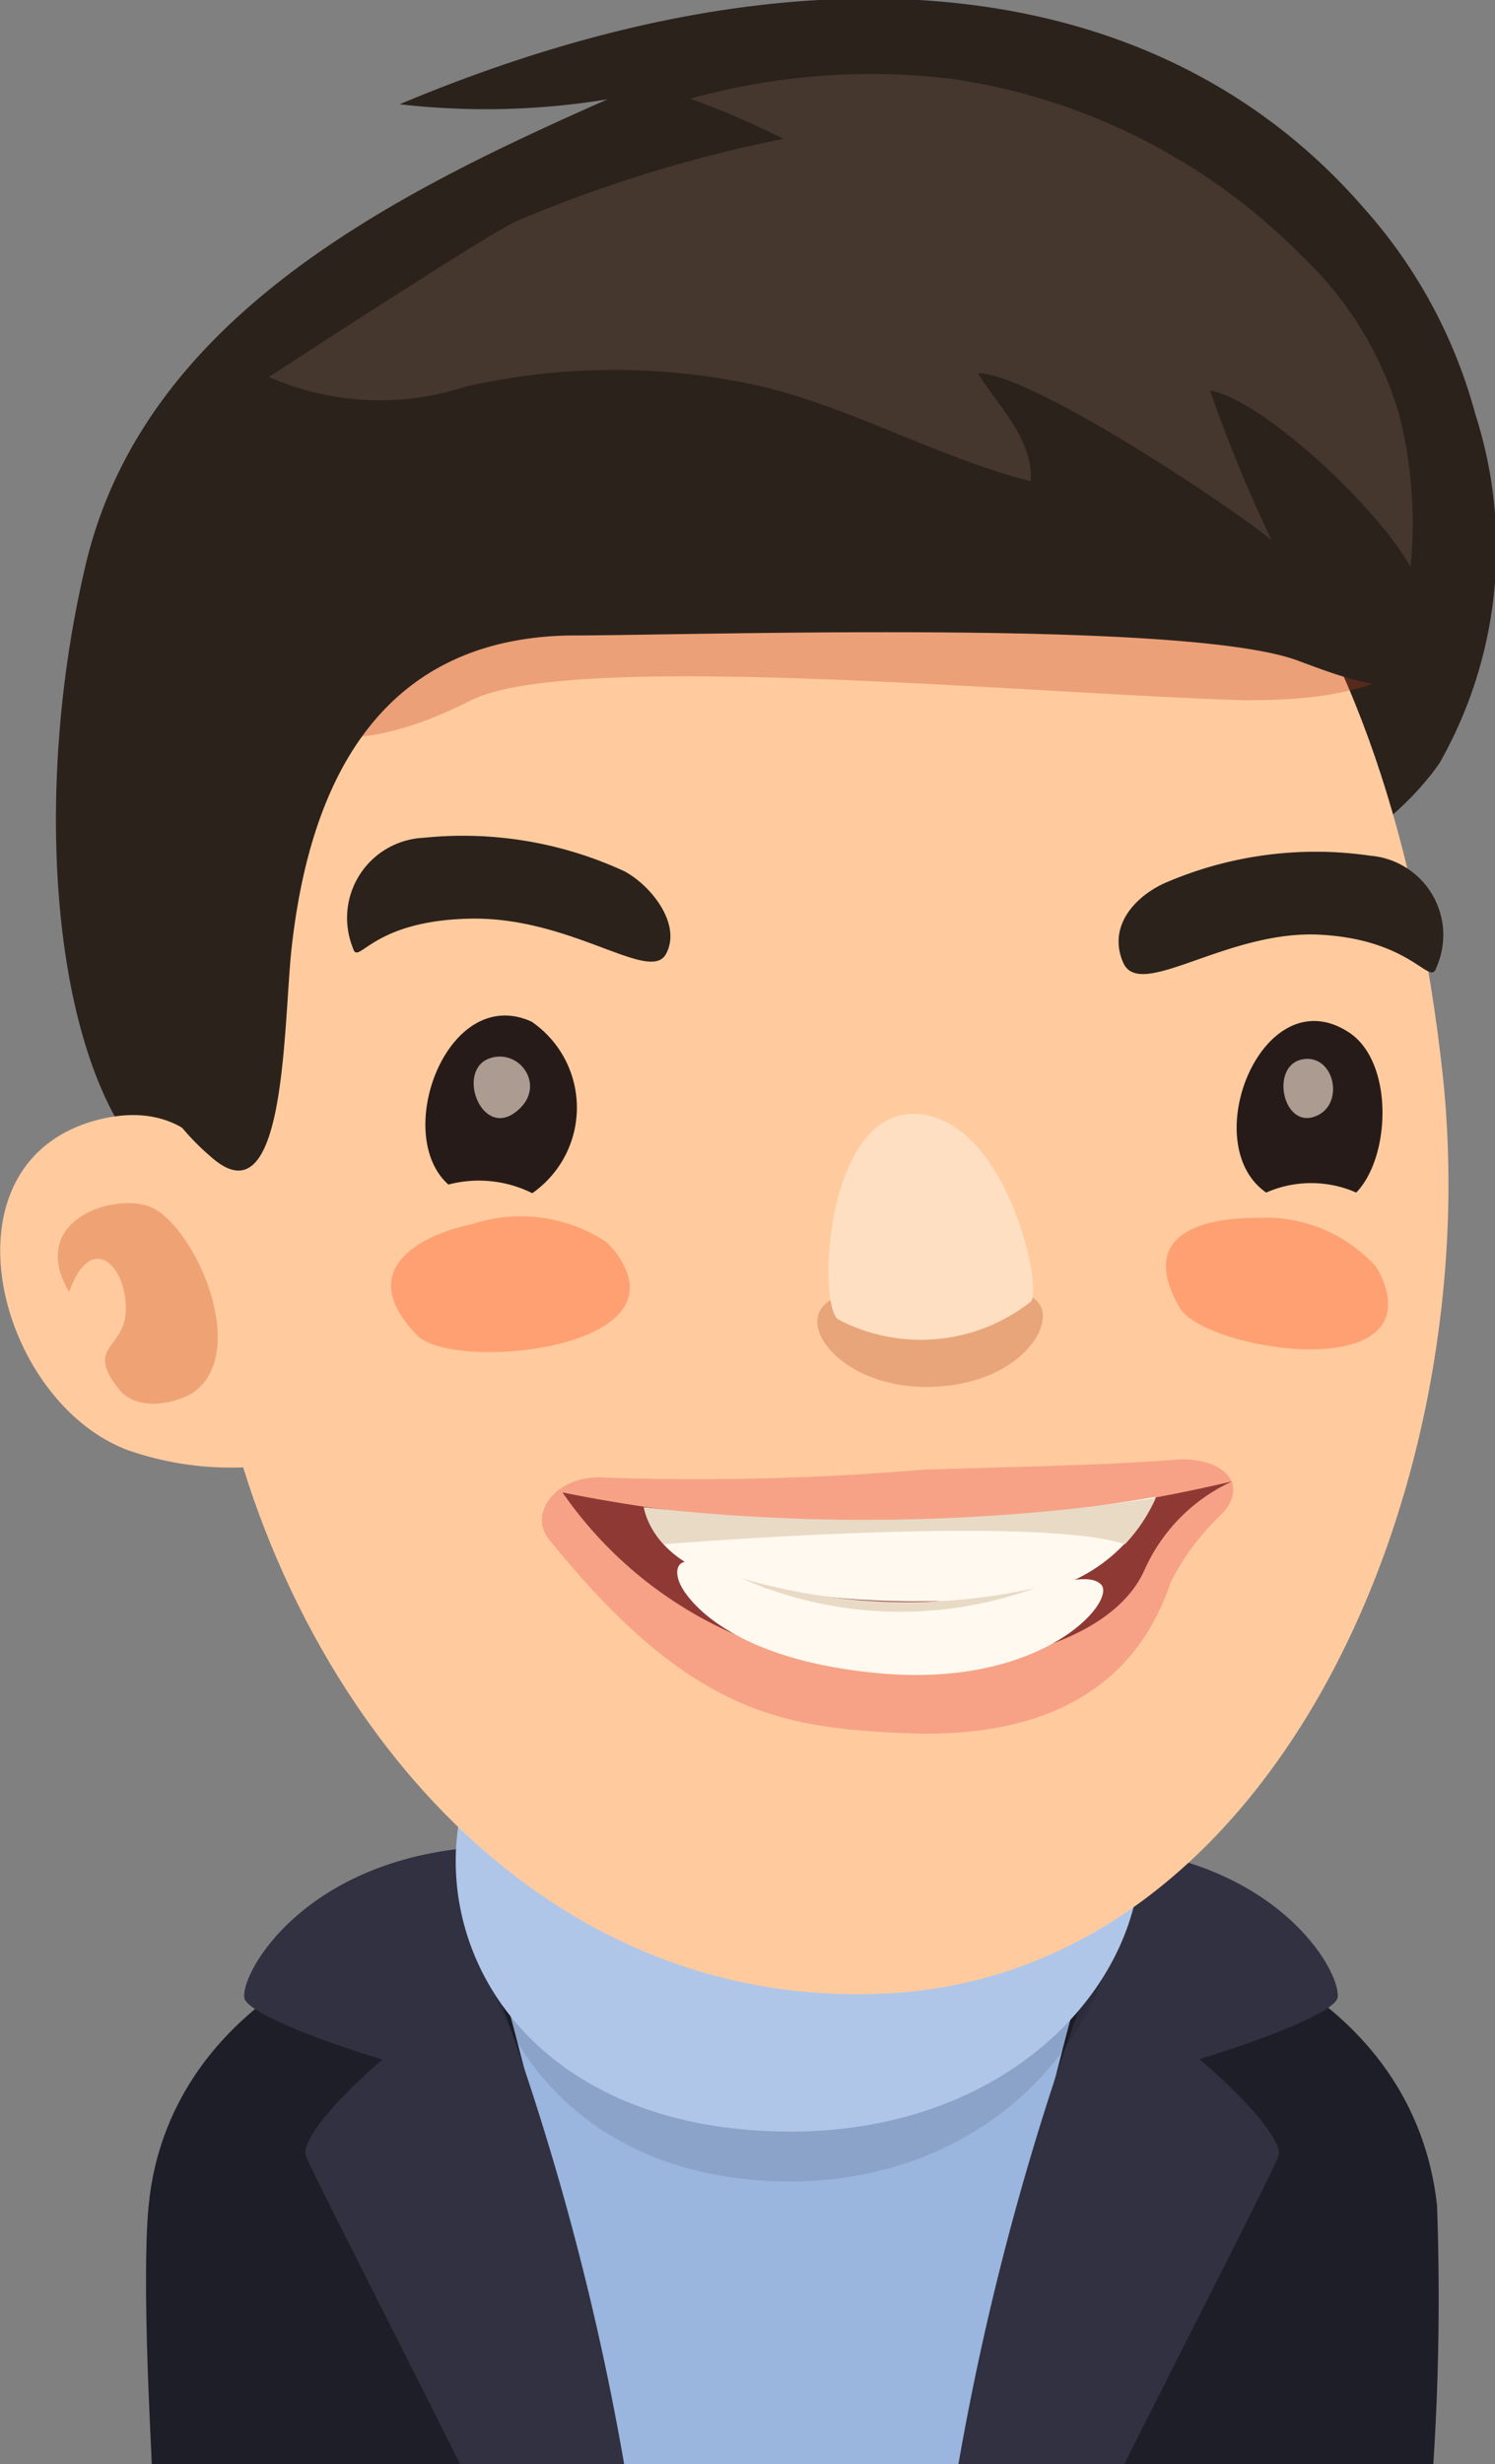 <svg id="레이어_1" data-name="레이어 1" xmlns="http://www.w3.org/2000/svg" viewBox="0 0 24.24 39.94">
  <rect x="0" y="0" width="24.24" height="39.94" fill="#808080" stroke="none"/>
  <defs>
    <style>
      .cls-1 {
        fill: #1e1e29;
      }

      .cls-2 {
        fill: #9ab5de;
      }

      .cls-3 {
        fill: #313142;
      }

      .cls-4 {
        opacity: 0.1;
      }

      .cls-5 {
        fill: #b0c6e8;
      }

      .cls-6 {
        fill: #2b221c;
      }

      .cls-7 {
        fill: #ffcb9e;
      }

      .cls-8 {
        fill: #bf3c1b;
      }

      .cls-17, .cls-8, .cls-9 {
        opacity: 0.3;
      }

      .cls-9 {
        fill: #c94614;
      }

      .cls-10 {
        fill: #45362e;
      }

      .cls-11 {
        fill: #f7a286;
      }

      .cls-12 {
        fill: #8f3935;
      }

      .cls-13 {
        fill: #fff9f0;
      }

      .cls-14 {
        fill: #e8dac5;
      }

      .cls-15 {
        fill: #ffa073;
      }

      .cls-16 {
        fill: #261b18;
      }

      .cls-17 {
        fill: #b54d26;
      }

      .cls-18 {
        fill: #ffdfc2;
      }

      .cls-19 {
        fill: #e6d2c3;
        opacity: 0.7;
      }
    </style>
  </defs>
  <title>1</title>
  <g>
    <path class="cls-1" d="M10.29,35.81c-.12,1.24.05,4,.05,4.19H14s.21-5,1.73-5.77l-1.29-2.9C11.53,32.3,10.45,34.13,10.29,35.81Z" transform="translate(-7.88 -0.06)"/>
    <path class="cls-1" d="M27,31.33l-1.3,2.9C27.22,35,27.42,40,27.42,40h3.7a41.7,41.7,0,0,0,.06-4.19C31,34.13,29.94,32.3,27,31.33Z" transform="translate(-7.88 -0.06)"/>
    <g>
      <path class="cls-2" d="M26,30.84a11.57,11.57,0,0,0-10.4.27c-2.74,1.78-2.47,4.62-1.8,8.89H27.63C28.36,35.8,28.68,32.28,26,30.84Z" transform="translate(-7.88 -0.06)"/>
      <g>
        <path class="cls-1" d="M25.87,30.53c-.71,2.34-1.59,6-2.33,9.47H28c.59-3.49,1.32-7.09,1.11-7.64C28.82,31.63,25.87,30.53,25.87,30.53Z" transform="translate(-7.88 -0.06)"/>
        <path class="cls-3" d="M25.79,30s-.5,3.32-.61,3.77,4.35-.89,4.39-1.34S28.57,30.2,25.79,30Z" transform="translate(-7.88 -0.06)"/>
        <path class="cls-3" d="M25.42,32.5a44.36,44.36,0,0,0-2,7.5h2.69c1.29-2.57,2.42-4.76,2.5-5C28.76,34.48,25.77,31.9,25.42,32.5Z" transform="translate(-7.88 -0.06)"/>
      </g>
      <g>
        <path class="cls-1" d="M12.31,32.36c-.21.55.51,4.15,1.11,7.64h4.44c-.73-3.5-1.61-7.13-2.33-9.47C15.53,30.53,12.59,31.63,12.31,32.36Z" transform="translate(-7.88 -0.06)"/>
        <path class="cls-3" d="M11.84,32.43c0,.45,4.5,1.8,4.39,1.34S15.61,30,15.61,30C12.84,30.2,11.8,32,11.84,32.43Z" transform="translate(-7.88 -0.06)"/>
        <path class="cls-3" d="M12.84,35c.08.23,1.21,2.42,2.5,5H18a43.72,43.72,0,0,0-2-7.5C15.64,31.9,12.65,34.48,12.84,35Z" transform="translate(-7.88 -0.06)"/>
      </g>
      <path class="cls-4" d="M20.18,26.42c-6.18,0-6.16,9,.53,9C27,35.38,28.77,26.42,20.18,26.42Z" transform="translate(-7.88 -0.06)"/>
      <path class="cls-5" d="M20.14,26.11c-6.59,0-6.58,8.5.56,8.5C27.38,34.61,29.31,26.11,20.14,26.11Z" transform="translate(-7.88 -0.06)"/>
    </g>
    <g>
      <path class="cls-6" d="M30,3.44C26.64-.44,20.9-1,14.36,1.75a12.22,12.22,0,0,0,3.37-.08c-3.44,1.52-7.51,3.52-8.46,7.54-1.09,4.59-.33,10,2.23,10.38,2.18.32,5-4.5,6.45-4,3.14,1,11,.09,13.27-3.16a7.06,7.06,0,0,0,.58-5.66A8.2,8.2,0,0,0,30,3.44Z" transform="translate(-7.88 -0.06)"/>
      <path class="cls-7" d="M19.68,5.43c-5.35.94-9.25,8.58-8.41,15.83.64,5.42,4.68,11.44,11,11.11s9.72-8.24,9-14.91C30.47,10.2,27.17,4.1,19.68,5.43Z" transform="translate(-7.88 -0.06)"/>
      <path class="cls-8" d="M26.68,6.87a24.21,24.21,0,0,0-6.33-1.09,13.74,13.74,0,0,0-5.78.54c-1,.42-2.2,1-2.58,2-.32.86-.7,2-.23,2.77,1,1.62,3,.7,3.76.32,1.65-.82,9.08-.1,12.55,0,1.44,0,3.53-.19,3-2.16C30.59,7.7,28,7.3,26.68,6.87Z" transform="translate(-7.88 -0.06)"/>
      <path class="cls-7" d="M9.47,18.21c-2.63.68-1.65,4.54.47,5.35a5.08,5.08,0,0,0,2.11.27.16.16,0,0,0,0-.07c.33-.49-.06-3.3-.21-3.83C11.5,18.6,10.73,17.89,9.47,18.21Z" transform="translate(-7.88 -0.06)"/>
      <path class="cls-9" d="M10.36,19.64C9.78,19.36,8.3,19.82,9,21c.38-1.06,1-.35.91.41-.08.51-.63.51-.1,1.17.29.36.89.24,1.19.06C11.94,22,11.07,20,10.36,19.64Z" transform="translate(-7.88 -0.06)"/>
      <path class="cls-6" d="M28.1,3.52c-4-2.2-10.19-1.76-13.63.7S10,11.32,9.93,15.44a3.94,3.94,0,0,0,1.37,3.37c1.23,1.1,1.17-2.16,1.31-3.4.31-2.77,1.49-5,4.51-5.05,2,0,10-.27,11.81.41,1,.37,2.36.93,2.59-.7a6.06,6.06,0,0,0-1.38-5A7.62,7.62,0,0,0,28.1,3.52Z" transform="translate(-7.88 -0.06)"/>
      <path class="cls-10" d="M29,4.22a10,10,0,0,0-5.67-2.88,10.94,10.94,0,0,0-4.26.32,13.72,13.72,0,0,1,1.51.65,22.44,22.44,0,0,0-4.34,1.34c-.43.19-4,2.52-4,2.52a4.46,4.46,0,0,0,3.18.16,10.83,10.83,0,0,1,4.84,0c1.5.37,2.84,1.15,4.33,1.53.06-.68-.58-1.28-.85-1.75.85,0,4.09,2.15,4.76,2.71a23.4,23.4,0,0,1-1-2.43c.83.14,2.7,1.87,3.25,2.86a7.15,7.15,0,0,0-.18-2.46A5.78,5.78,0,0,0,29,4.22Z" transform="translate(-7.88 -0.06)"/>
    </g>
    <g>
      <g>
        <path class="cls-11" d="M26.93,23.72c-1.16.09-2.44.11-4.07.16a43.44,43.44,0,0,1-5.15.13c-.78-.07-1.28.56-.93,1,2.25,2.79,3.74,3.05,5.71,3.14,2.83.14,3.94-1.15,4.37-2.44a4,4,0,0,1,.83-1.11C28.17,24.09,27.66,23.66,26.93,23.72Z" transform="translate(-7.88 -0.06)"/>
        <path class="cls-12" d="M17,24.25a6.61,6.61,0,0,0,5.28,2.85c2.26,0,3.74-.64,4.16-1.6a2.86,2.86,0,0,1,1.42-1.43A25.33,25.33,0,0,1,17,24.25Z" transform="translate(-7.88 -0.06)"/>
        <path class="cls-13" d="M18.32,24.49s.11.86,1.37,1.18a13.12,13.12,0,0,0,5.13.17,2.68,2.68,0,0,0,1.8-1.52A27.16,27.16,0,0,1,18.32,24.49Z" transform="translate(-7.88 -0.06)"/>
        <path class="cls-13" d="M23.18,26a7.7,7.7,0,0,1-3.76-.49c-.58-.33-.63,0-.5.25,0,0,.52,1.17,3.2,1.42S26,26,25.73,25.74,24.68,25.9,23.18,26Z" transform="translate(-7.88 -0.06)"/>
        <path class="cls-14" d="M18.32,24.49a1.3,1.3,0,0,0,.32.6s6-.49,7.48,0a2.67,2.67,0,0,0,.5-.75A31.52,31.52,0,0,1,18.32,24.49Z" transform="translate(-7.88 -0.06)"/>
        <path class="cls-14" d="M19.9,25.64a6.38,6.38,0,0,0,4.76.16A9.53,9.53,0,0,1,19.9,25.64Z" transform="translate(-7.88 -0.06)"/>
      </g>
      <path class="cls-15" d="M30.19,20.59a2.42,2.42,0,0,0-1.94-.79c-.83,0-1.95.24-1.24,1.46.38.65,3.7,1.22,3.35-.27A1.31,1.31,0,0,0,30.19,20.59Z" transform="translate(-7.88 -0.06)"/>
      <path class="cls-15" d="M17.71,20.19a2.52,2.52,0,0,0-2.17-.29c-.86.18-1.93.75-.89,1.81.56.56,4.08.26,3.34-1.15A1.34,1.34,0,0,0,17.71,20.19Z" transform="translate(-7.88 -0.06)"/>
      <path class="cls-16" d="M16.5,16.62c-1.36-.62-2.27,1.82-1.35,2.64a1.94,1.94,0,0,1,1.36.14A1.69,1.69,0,0,0,16.5,16.62Z" transform="translate(-7.88 -0.06)"/>
      <path class="cls-17" d="M23,21.15c-.8,0-1.11-.37-1.68,0s.21,1.42,1.64,1.39,2.05-1,1.76-1.36S23.84,21.16,23,21.15Z" transform="translate(-7.88 -0.06)"/>
      <path class="cls-18" d="M22.8,18.12c-1.51-.16-1.68,3-1.34,3.32a2.88,2.88,0,0,0,3.13-.28C24.8,21,24.23,18.27,22.8,18.12Z" transform="translate(-7.88 -0.06)"/>
      <path class="cls-16" d="M29.73,16.78c-1.38-.87-2.46,1.82-1.32,2.61a1.81,1.81,0,0,1,1.46,0C30.44,18.8,30.48,17.24,29.73,16.78Z" transform="translate(-7.88 -0.06)"/>
      <path class="cls-19" d="M15.83,17.21c-.56.18-.16,1.28.39.89S16.33,17.05,15.83,17.21Z" transform="translate(-7.88 -0.06)"/>
      <path class="cls-19" d="M29,17.23c-.55.1-.31,1.2.26.9C29.68,17.91,29.5,17.14,29,17.23Z" transform="translate(-7.88 -0.06)"/>
      <path class="cls-6" d="M18,14.18a6.24,6.24,0,0,0-3.26-.54,1.3,1.3,0,0,0-1.14,1.78c.09.32.27-.44,1.91-.47s2.91,1.06,3.17.57S18.42,14.4,18,14.18Z" transform="translate(-7.88 -0.06)"/>
      <path class="cls-6" d="M30.1,13.93a6.15,6.15,0,0,0-3.28.42c-.47.19-1,.68-.73,1.31s1.68-.53,3.19-.45,1.79.86,1.89.53A1.29,1.29,0,0,0,30.1,13.93Z" transform="translate(-7.88 -0.06)"/>
    </g>
  </g>
</svg>
